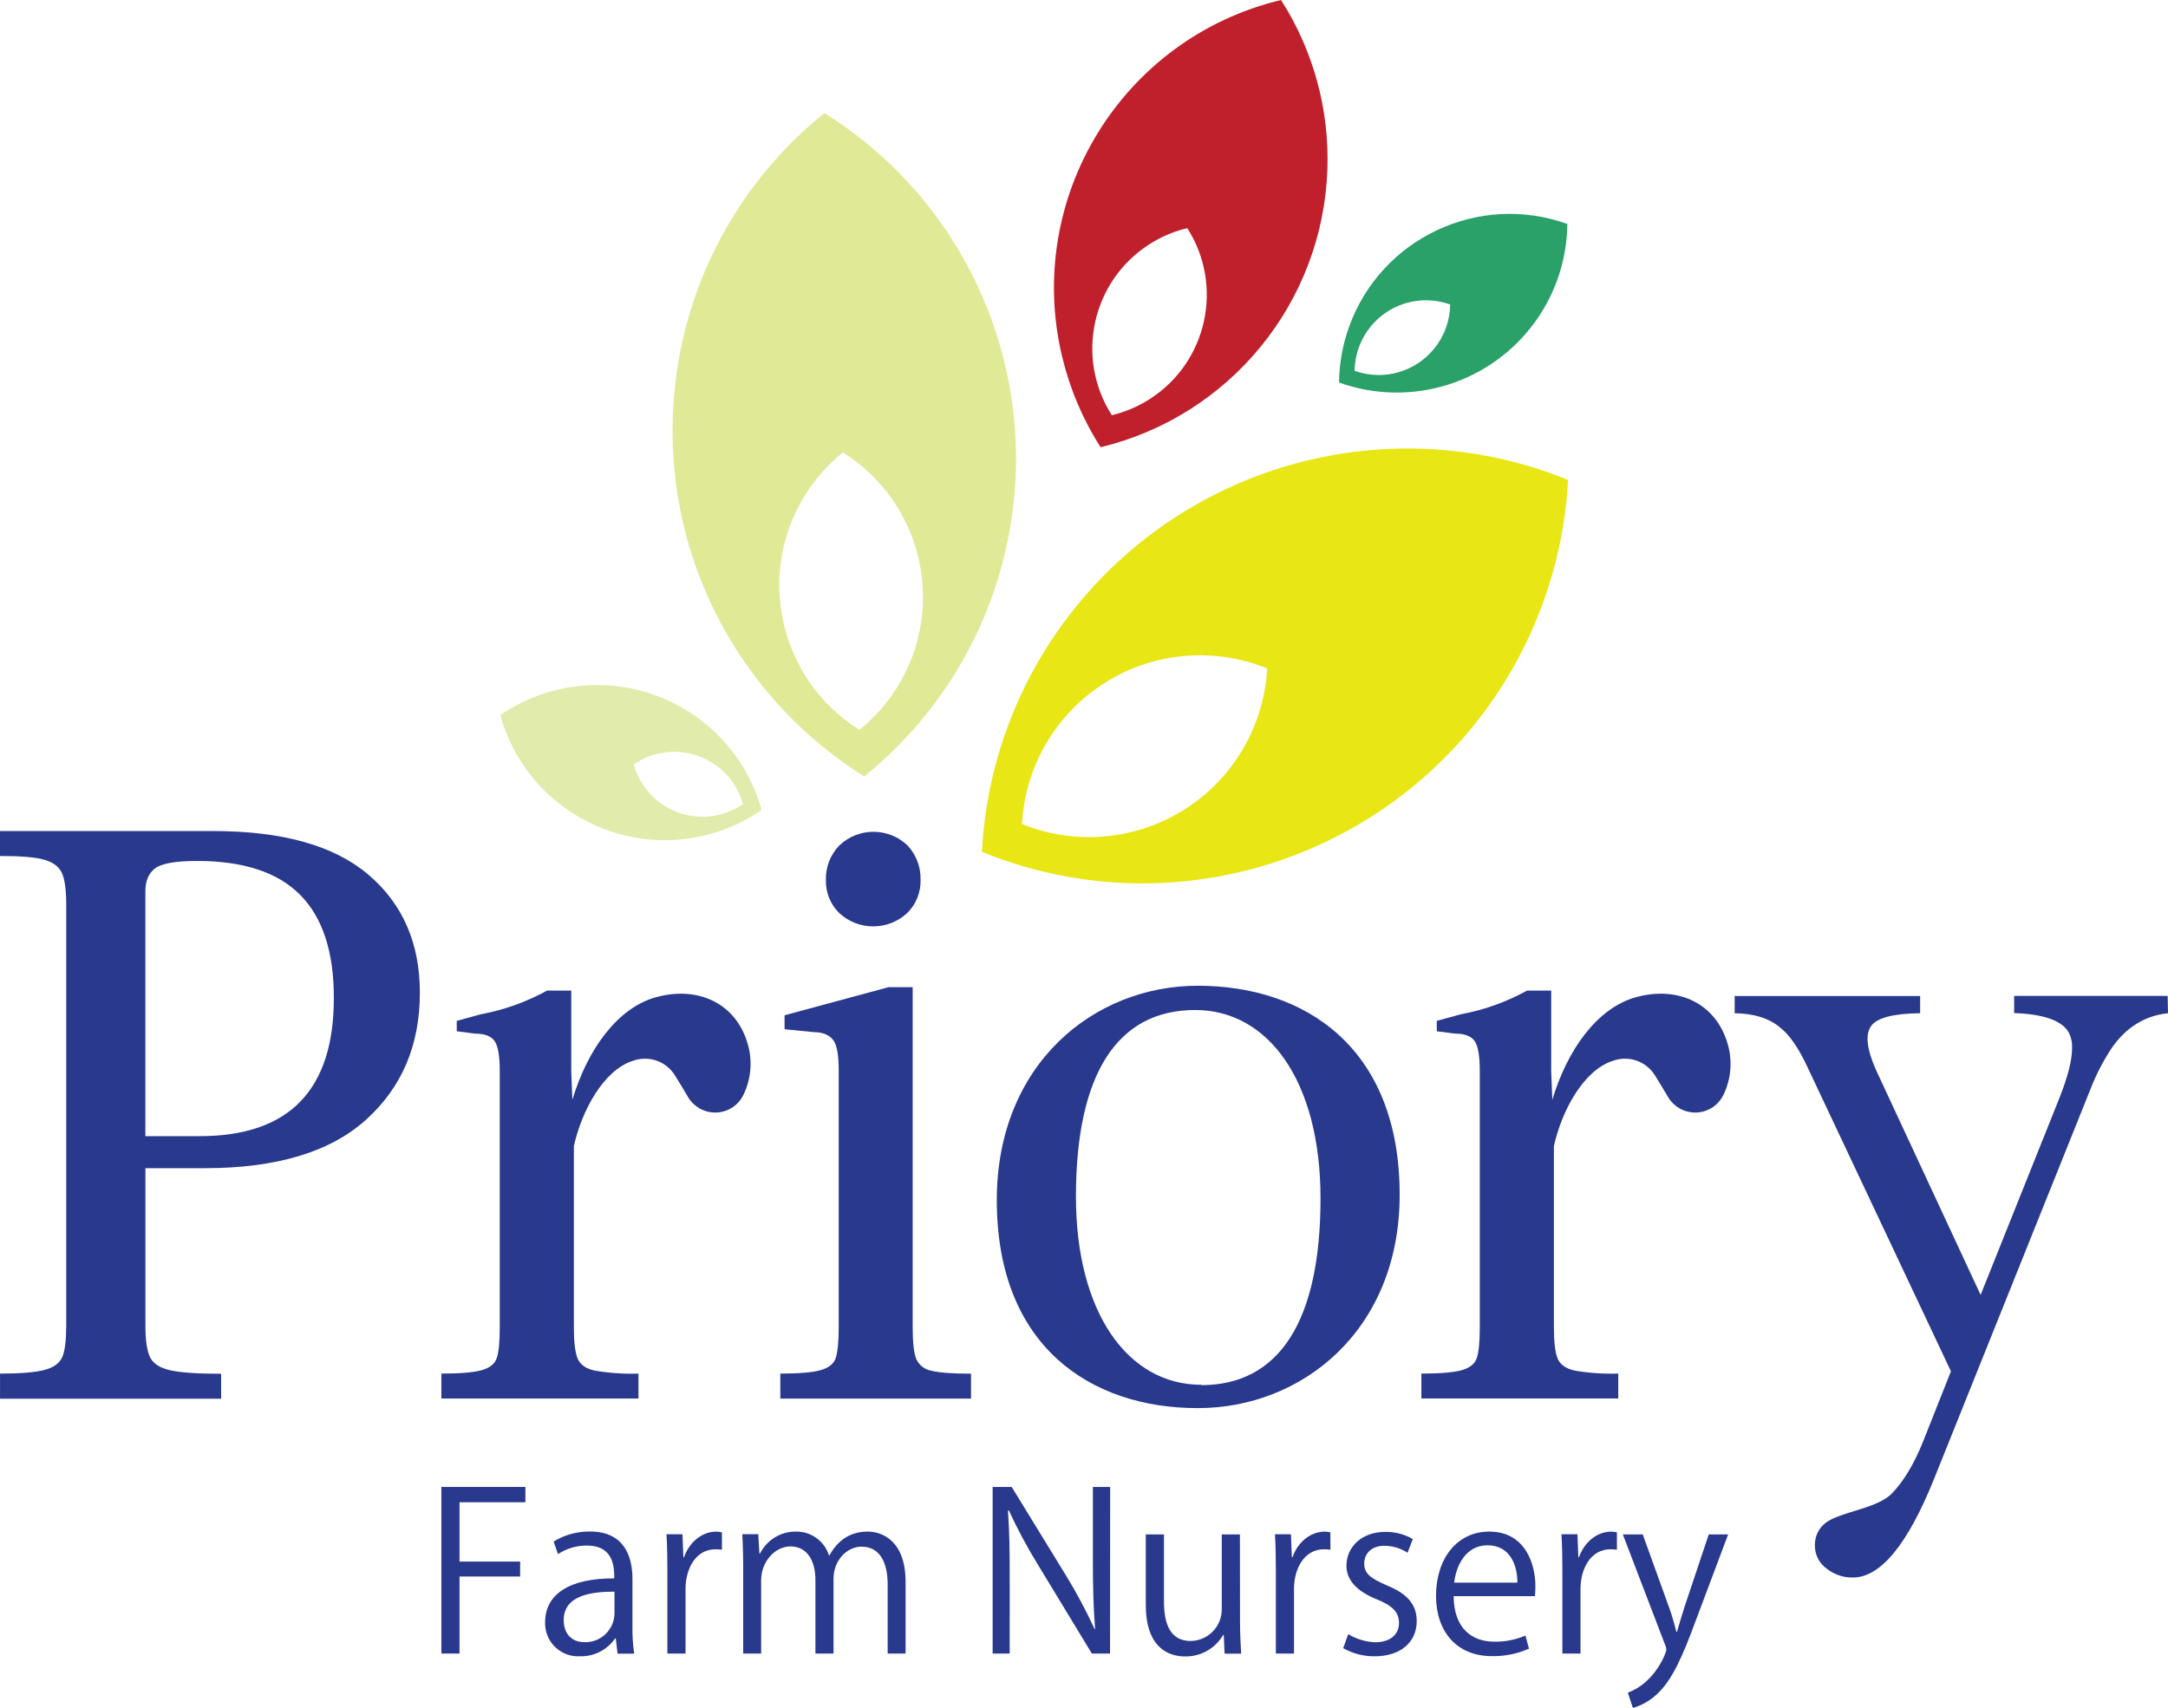 <?xml version="1.0" encoding="utf-8"?>
<svg version="1.1" id="Layer_1" xmlns="http://www.w3.org/2000/svg" xmlns:xlink="http://www.w3.org/1999/xlink" x="0px" y="0px"
	 viewBox="0 0 580.7 457.58" style="enable-background:new 0 0 580.7 457.58;" xml:space="preserve">
<g id="Layer_2_1_">
	<g id="Layer_1-2">
		<path style="fill:#E1EBAB;" d="M160.01,183.53c-9.29-0.03-18.36,2.79-26,8.07c6.74,24.32,31.93,38.57,56.25,31.83
			c4.91-1.36,9.56-3.53,13.75-6.43C198.51,197.24,180.52,183.56,160.01,183.53z M199.01,215.43c-8.69,5.99-20.59,3.81-26.58-4.88
			c-1.21-1.75-2.12-3.7-2.69-5.75c8.69-5.99,20.59-3.81,26.58,4.88C197.53,211.43,198.44,213.38,199.01,215.43z"/>
		<path style="fill:#2AA169;" d="M411.43,85.87c5.37-7.57,8.29-16.59,8.38-25.87c-23.76-8.53-49.94,3.82-58.47,27.58
			c-1.72,4.78-2.62,9.82-2.68,14.9C377.98,109.42,399.56,102.63,411.43,85.87z M362.84,99.35c0.12-10.55,8.77-19.01,19.32-18.9
			c2.14,0.02,4.25,0.4,6.26,1.13c-0.13,10.56-8.8,19.02-19.37,18.89C366.93,100.44,364.83,100.06,362.84,99.35z"/>
		<path style="fill:#E0E996;" d="M263.15,79.53c-8.77-20.34-23.54-37.52-42.33-49.24c-46.98,37.89-54.34,106.69-16.45,153.67
			c7.64,9.47,16.8,17.59,27.11,24.04C269.69,177.15,282.64,124.61,263.15,79.53z M230.21,195.53c-21.4-13.38-27.9-41.58-14.52-62.98
			c2.7-4.31,6.1-8.15,10.06-11.34c21.4,13.38,27.9,41.58,14.52,62.98C237.57,188.5,234.17,192.34,230.21,195.53z"/>
		<path style="fill:#BF202C;" d="M355.54,45.46c0.58-16.06-3.75-31.92-12.42-45.46c-42.59,10.22-68.83,53.04-58.61,95.63
			c2.06,8.58,5.53,16.75,10.28,24.18C329.44,111.48,354.28,81.07,355.54,45.46z M318.01,61.12c9.87,15.44,5.35,35.95-10.08,45.81
			c-3.11,1.99-6.54,3.45-10.13,4.31c-9.87-15.44-5.35-35.95,10.08-45.81C311,63.44,314.42,61.98,318.01,61.12z"/>
		<path style="fill:#E9E615;" d="M286.55,164.63c-14.14,18.31-22.35,40.5-23.54,63.6c58.4,23.75,125-4.34,148.75-62.75
			c4.78-11.76,7.57-24.23,8.25-36.9C372.48,109.25,317.89,124,286.55,164.63z M329.55,205.68c-13.11,16.98-35.93,23.15-55.81,15.08
			c1.41-26.34,23.91-46.55,50.25-45.13c5.3,0.28,10.51,1.45,15.42,3.44c-0.51,9.67-3.96,18.95-9.89,26.61L329.55,205.68z"/>
		<path style="fill:#29398D;" d="M0.01,368c5.53,0,9.53-0.33,12-1s4.04-1.86,4.73-3.57c0.67-1.69,1-4.46,1-8.3v-112.7
			c0-4-0.38-6.84-1.15-8.53c-0.77-1.69-2.34-2.88-4.72-3.57s-6.34-1-11.87-1v-6.68h57.16c18.58,0,32.44,3.92,41.59,11.75
			c9.15,7.83,13.72,18.36,13.71,31.57c0,14-4.8,25.33-14.4,34c-9.6,8.67-24,13-43.21,13h-15.9v42.17c0,4,0.42,6.84,1.27,8.53
			c0.85,1.69,2.65,2.84,5.42,3.45c2.76,0.62,7.29,0.93,13.59,0.93v6.68H0.01V368z M53.47,304.39c24,0,35.98-12.37,35.95-37.1
			c0-12.28-3-21.46-9-27.53s-15.22-9.11-27.65-9.1c-5.69,0-9.42,0.65-11.18,1.95c-1.76,1.31-2.65,3.35-2.65,6.11v65.67H53.47z"/>
		<path style="fill:#29398D;" d="M209.01,368c5.07,0,8.67-0.31,10.83-0.93s3.49-1.69,4-3.22s0.81-4.3,0.81-8.3V286.9
			c0-4-0.43-6.64-1.27-7.95s-2.47-2.42-5.23-2.42l-8-0.78V272l27.86-7.53h6.45v91.1c0,4,0.31,6.8,0.92,8.41
			c0.7,1.68,2.21,2.9,4,3.23c2.07,0.54,5.64,0.81,10.71,0.81v6.68h-51.08V368z"/>
		<path style="fill:#29398D;" d="M224.79,244.62c-2.37-2.33-3.66-5.55-3.57-8.87c-0.1-3.43,1.19-6.75,3.57-9.22
			c5.12-4.91,13.2-4.91,18.32,0c2.32,2.5,3.56,5.81,3.46,9.22c0.09,3.33-1.21,6.54-3.58,8.87
			C237.86,249.38,229.92,249.38,224.79,244.62L224.79,244.62z"/>
		<path style="fill:#29398D;" d="M199.16,293.25c-1.03,2.21-2.97,3.85-5.32,4.5c-0.74,0.21-1.51,0.31-2.28,0.31
			c-2.97,0-5.73-1.57-7.25-4.12c-1.11-1.88-2.34-3.94-3.55-5.87c-2.41-3.86-7.24-5.45-11.47-3.78h-0.06
			c-7.67,2.68-13.37,13.19-15.52,22.75v48.51c0,4,0.34,6.79,1,8.41s2.18,2.69,4.49,3.22c3.9,0.67,7.86,0.95,11.81,0.82v6.68h-52.79
			V368c5.07,0,8.68-0.31,10.83-0.92s3.48-1.69,4-3.23c0.54-1.53,0.81-4.3,0.81-8.29v-68.65c0-4-0.46-6.67-1.38-8
			c-0.92-1.33-2.69-2-5.3-2l-4.84-0.62v-2.79l6.48-1.77c6.2-1.15,12.18-3.29,17.71-6.34h6.48v21.66l0.3,7.6
			c4-13.4,12-24.53,22.24-27.44c11.33-3.2,21.63,1.51,24.76,12.58C201.59,284.27,201.18,289.06,199.16,293.25z"/>
		<path style="fill:#29398D;" d="M461.66,293.25c-1.03,2.21-2.97,3.85-5.32,4.5c-0.74,0.21-1.51,0.31-2.28,0.31
			c-2.97,0-5.73-1.57-7.25-4.12c-1.11-1.88-2.34-3.94-3.55-5.87c-2.41-3.86-7.24-5.45-11.47-3.78h-0.06
			c-7.67,2.68-13.37,13.19-15.52,22.75v48.51c0,4,0.34,6.79,1,8.41s2.18,2.69,4.49,3.22c3.88,0.67,7.82,0.94,11.75,0.81v6.68h-52.73
			V368c5.07,0,8.68-0.31,10.83-0.92c2.15-0.61,3.49-1.69,4-3.23c0.54-1.53,0.81-4.3,0.81-8.29v-68.65c0-4-0.46-6.67-1.38-8
			c-0.92-1.33-2.69-2-5.3-2l-4.84-0.62v-2.79l6.48-1.77c6.21-1.15,12.18-3.29,17.71-6.34h6.46v21.66l0.3,7.6
			c4-13.4,12-24.53,22.24-27.44c11.33-3.2,21.63,1.51,24.76,12.58C464.07,284.26,463.67,289.05,461.66,293.25z"/>
		<path style="fill:#29398D;" d="M320.83,264.09c28.82,0,54.07,16.67,54.07,56c0,36.2-26,57.16-54.07,57.16
			c-28.59,0-53.84-16.43-53.84-55.74C267.01,285.05,293.01,264.09,320.83,264.09z M321.78,371.09c21,0,31.92-17.39,31.92-50
			c0-31.21-13.82-50.5-33.59-50.5c-21,0-31.92,17.39-31.92,50c0,30.92,13.82,50.41,33.59,50.41L321.78,371.09z"/>
		<path style="fill:#29398D;" d="M580.7,271.45c-6.28,0.67-11.36,3.85-15.23,9.55c-2.11,3.24-3.9,6.68-5.33,10.27l-42.08,104.89
			c-7.1,17.65-14.36,26.47-21.77,26.47c-2.5,0.05-4.94-0.76-6.9-2.3c-2.08-1.42-3.3-3.78-3.26-6.29c-0.08-2.84,1.47-5.47,4-6.77
			c1-0.65,3.71-1.61,8-2.9s7.14-2.7,8.59-4.23c3.22-3.33,6.04-8.05,8.46-14.14l7.38-18.61l-38.34-81.32
			c-2.42-5.23-4.88-8.82-7.38-10.75c-2.9-2.5-6.97-3.79-12.21-3.87v-4.6h49.68v4.6c-7.26,0.08-11.66,1.25-13.19,3.51
			s-1.09,6.13,1.33,11.61l28.06,60.35l21-52.49c2.33-5.81,3.5-10.36,3.5-13.67c0.07-1.51-0.28-3.02-1-4.35
			c-1.94-3.06-6.78-4.73-14.52-5v-4.6h41.12L580.7,271.45z"/>
		<path style="fill:#29398D;" d="M118.22,443v-44.63h22.51v4.1h-17.65v15.89h16.24v4h-16.24V443H118.22z"/>
		<path style="fill:#29398D;" d="M169.4,435.42c-0.06,2.55,0.1,5.1,0.47,7.62h-4.46l-0.47-4.1h-0.17c-2.13,3.09-5.68,4.9-9.44,4.8
			c-4.88,0.26-9.05-3.48-9.31-8.36c-0.01-0.24-0.02-0.48-0.01-0.72c0-7.68,6.68-11.85,18.52-11.79c0-2.69,0-8.79-7.27-8.79
			c-2.77-0.04-5.49,0.76-7.8,2.29l-1.17-3.37c2.92-1.8,6.3-2.73,9.73-2.69c9,0,11.38,6.39,11.38,12.72V435.42z M164.59,426.42
			c-6,0-13.6,0.88-13.6,7.62c0,4.1,2.58,5.92,5.51,5.92c4.3,0.16,7.92-3.2,8.09-7.5L164.59,426.42z"/>
		<path style="fill:#29398D;" d="M193.38,415.19c-0.58-0.08-1.17-0.12-1.76-0.12c-5.28,0-8,5.22-8,10.62V443h-4.86v-22.4
			c0-3.4-0.06-6.5-0.24-9.55h4.28l0.24,6.15h0.17c1.41-4,4.75-6.86,8.68-6.86c0.49,0.03,0.98,0.09,1.47,0.18L193.38,415.19z"/>
		<path style="fill:#29398D;" d="M242.56,443h-4.8v-18.43c0-6.21-2.23-10.2-7-10.2c-3.93,0-7.5,3.69-7.5,8.56V443h-4.85v-19.7
			c0-5.1-2.17-9-6.68-9c-4.17,0-7.86,4.11-7.86,9.09V443h-4.81v-23.7c0-3.29-0.12-5.63-0.23-8.27h4.28l0.29,5.16h0.18
			c1.84-3.67,5.63-5.95,9.73-5.86c4-0.02,7.54,2.58,8.73,6.39h0.12c2.11-3.82,5.34-6.39,10.26-6.39c3.93,0,10.14,2.52,10.14,13.48
			L242.56,443z"/>
		<path style="fill:#29398D;" d="M297.32,443h-4.87l-14.24-23.47c-2.97-4.79-5.64-9.77-8-14.89l-0.23,0.06
			c0.41,5.68,0.47,10.9,0.47,18.64V443h-4.57v-44.63h5.1l14.42,23.51c2.89,4.7,5.49,9.58,7.8,14.59l0.12-0.05
			c-0.47-6.22-0.59-11.55-0.59-18.59v-19.46h4.63L297.32,443z"/>
		<path style="fill:#29398D;" d="M332.14,434.54c0,3.28,0.18,6,0.3,8.5h-4.43l-0.23-5h-0.18c-2.11,3.62-6.01,5.81-10.2,5.74
			c-4.81,0-10.5-2.75-10.5-13.77v-18.92h4.87v18c0,6.21,1.82,10.55,7.15,10.55c4.67-0.07,8.4-3.91,8.33-8.59c0-0.03,0-0.06,0-0.09
			v-19.87h4.86L332.14,434.54z"/>
		<path style="fill:#29398D;" d="M356.36,415.19c-0.58-0.08-1.17-0.12-1.76-0.12c-5.28,0-8,5.22-8,10.62V443h-4.86v-22.4
			c0-3.4-0.06-6.5-0.24-9.55h4.28l0.24,6.15h0.17c1.41-4,4.75-6.86,8.68-6.86c0.49,0.03,0.98,0.09,1.47,0.18L356.36,415.19z"/>
		<path style="fill:#29398D;" d="M377.01,416c-1.85-1.21-4-1.86-6.21-1.87c-3.52,0-5.4,2.17-5.4,4.75c0,2.75,1.82,4,5.92,5.8
			c5.16,2.11,8.15,4.81,8.15,9.62c0,5.68-4.34,9.44-11.31,9.44c-2.94,0.02-5.83-0.73-8.39-2.17l1.35-3.76
			c2.18,1.32,4.66,2.06,7.21,2.17c4.28,0,6.39-2.28,6.39-5.16s-1.7-4.63-5.92-6.33c-5.39-2.17-8.15-5.16-8.15-9
			c0-5,4-9.08,10.44-9.08c2.57-0.03,5.11,0.63,7.33,1.93L377.01,416z"/>
		<path style="fill:#29398D;" d="M409.53,441.69c-3.14,1.4-6.56,2.08-10,2c-9.32,0-14.89-6.57-14.89-16.13
			c0-10,5.63-17.23,14.25-17.23c9.85,0,12.37,9,12.37,14.59c0,1.12-0.06,1.94-0.12,2.7h-21.78c0.06,8.85,5.1,12.2,10.85,12.2
			c2.88,0.06,5.74-0.5,8.38-1.65L409.53,441.69z M406.42,424c0.06-4.34-1.76-10-8-10c-5.86,0-8.44,5.57-8.91,10H406.42z"/>
		<path style="fill:#29398D;" d="M433.1,415.19c-0.58-0.08-1.17-0.12-1.76-0.12c-5.28,0-8,5.22-8,10.62V443h-4.86v-22.4
			c0-3.4-0.06-6.5-0.24-9.55h4.28l0.24,6.15h0.17c1.41-4,4.75-6.86,8.68-6.86c0.49,0.03,0.98,0.09,1.47,0.18L433.1,415.19z"/>
		<path style="fill:#29398D;" d="M462.88,411.09l-8.5,22.63c-3.81,10.38-6.51,16.36-10.5,20.11c-1.84,1.75-4.07,3.03-6.51,3.75
			l-1.35-4.1c7.45-2.76,10.32-10.85,10.32-11.49c-0.03-0.47-0.15-0.92-0.35-1.35l-11.31-29.55h5.33l7,19.4
			c0.82,2.23,1.52,4.75,2,6.69h0.18c0.52-1.94,1.29-4.34,2.05-6.8l6.45-19.29L462.88,411.09z"/>
	</g>
</g>
</svg>
